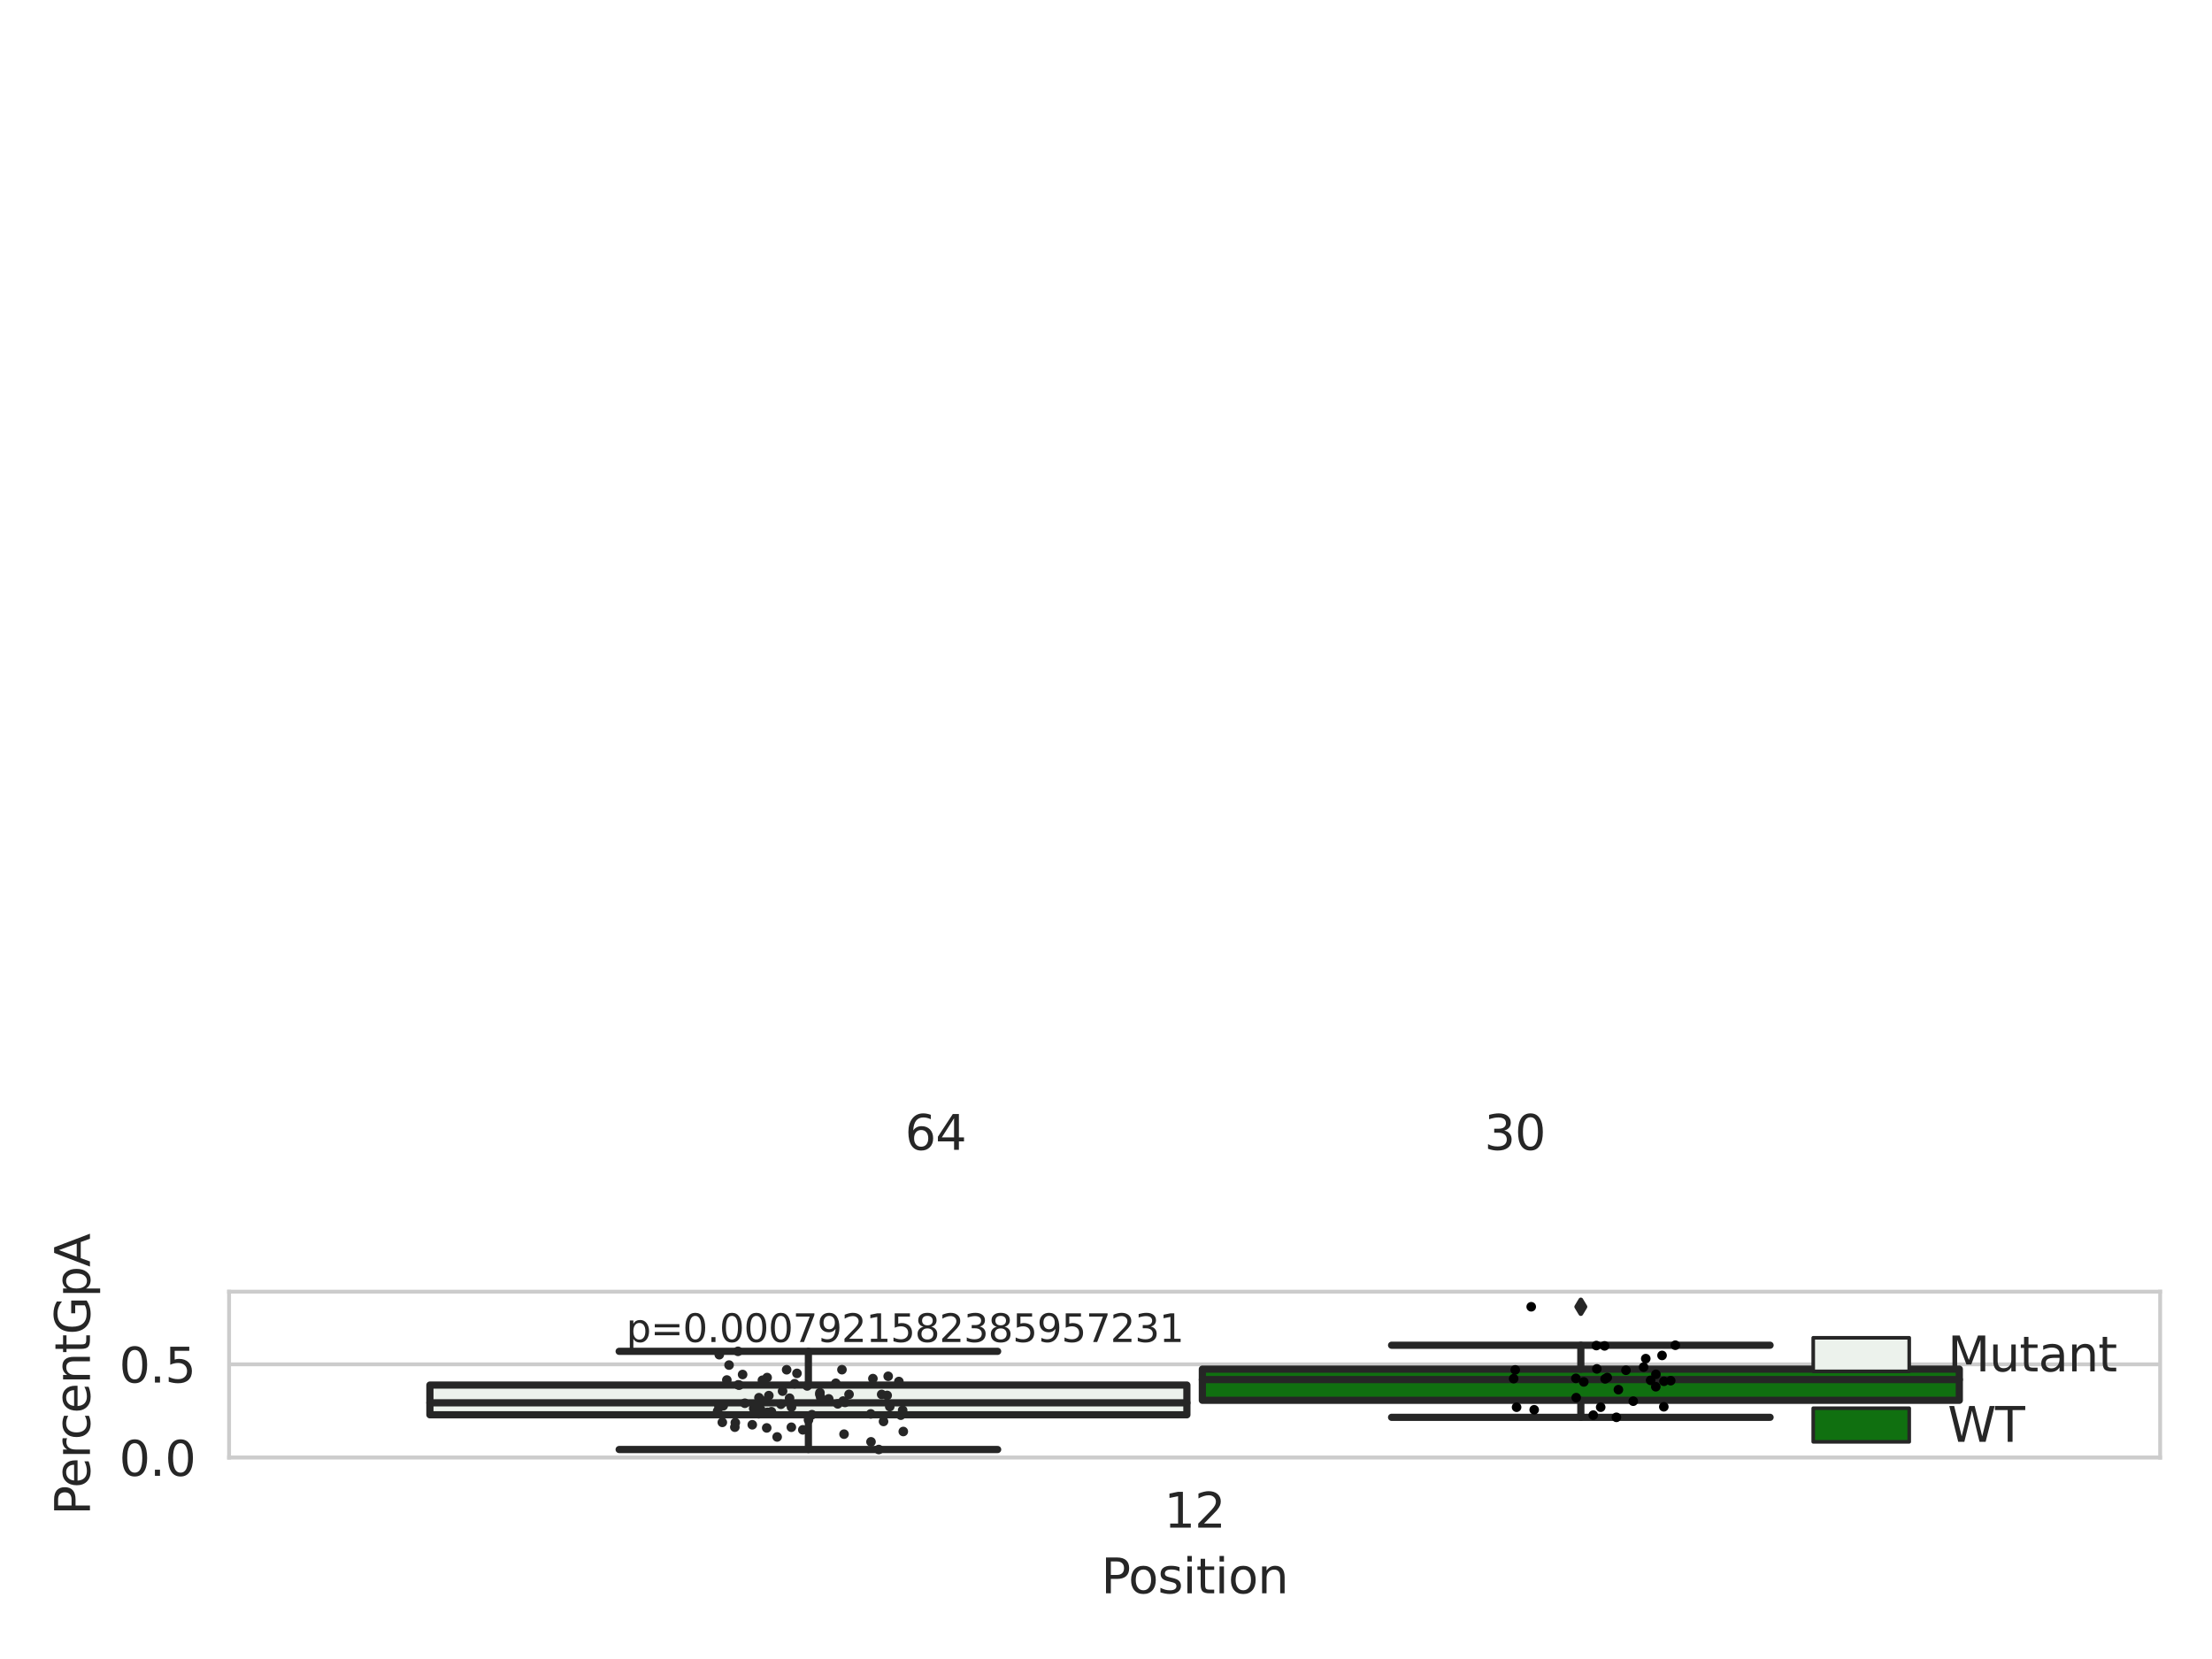 <?xml version="1.0" encoding="utf-8" standalone="no"?>
<!DOCTYPE svg PUBLIC "-//W3C//DTD SVG 1.1//EN"
  "http://www.w3.org/Graphics/SVG/1.1/DTD/svg11.dtd">
<svg xmlns:xlink="http://www.w3.org/1999/xlink" width="460.8pt" height="345.6pt" viewBox="0 0 460.8 345.6" xmlns="http://www.w3.org/2000/svg" version="1.1">
 <defs>
  <style type="text/css">*{stroke-linejoin: round; stroke-linecap: butt}</style>
 </defs>
 <g id="figure_1">
  <g id="patch_1">
   <path d="M 0 345.6 
L 460.8 345.6 
L 460.8 0 
L 0 0 
z
" style="fill: #ffffff"/>
  </g>
  <g id="axes_1">
   <g id="patch_2">
    <path d="M 47.72 303.64 
L 450 303.64 
L 450 269.081 
L 47.72 269.081 
z
" style="fill: #ffffff"/>
   </g>
   <g id="matplotlib.axis_1">
    <g id="xtick_1">
     <g id="text_1">
      <!-- 12 -->
      <g style="fill: #262626" transform="translate(242.498 318.238)scale(0.1 -0.1)">
       <defs>
        <path id="DejaVuSans-31" d="M 794 531 
L 1825 531 
L 1825 4091 
L 703 3866 
L 703 4441 
L 1819 4666 
L 2450 4666 
L 2450 531 
L 3481 531 
L 3481 0 
L 794 0 
L 794 531 
z
" transform="scale(0.016)"/>
        <path id="DejaVuSans-32" d="M 1228 531 
L 3431 531 
L 3431 0 
L 469 0 
L 469 531 
Q 828 903 1448 1529 
Q 2069 2156 2228 2338 
Q 2531 2678 2651 2914 
Q 2772 3150 2772 3378 
Q 2772 3750 2511 3984 
Q 2250 4219 1831 4219 
Q 1534 4219 1204 4116 
Q 875 4013 500 3803 
L 500 4441 
Q 881 4594 1212 4672 
Q 1544 4750 1819 4750 
Q 2544 4750 2975 4387 
Q 3406 4025 3406 3419 
Q 3406 3131 3298 2873 
Q 3191 2616 2906 2266 
Q 2828 2175 2409 1742 
Q 1991 1309 1228 531 
z
" transform="scale(0.016)"/>
       </defs>
       <use xlink:href="#DejaVuSans-31"/>
       <use xlink:href="#DejaVuSans-32" x="63.623"/>
      </g>
     </g>
    </g>
    <g id="text_2">
     <!-- Position -->
     <g style="fill: #262626" transform="translate(229.396 331.917)scale(0.1 -0.1)">
      <defs>
       <path id="DejaVuSans-50" d="M 1259 4147 
L 1259 2394 
L 2053 2394 
Q 2494 2394 2734 2622 
Q 2975 2850 2975 3272 
Q 2975 3691 2734 3919 
Q 2494 4147 2053 4147 
L 1259 4147 
z
M 628 4666 
L 2053 4666 
Q 2838 4666 3239 4311 
Q 3641 3956 3641 3272 
Q 3641 2581 3239 2228 
Q 2838 1875 2053 1875 
L 1259 1875 
L 1259 0 
L 628 0 
L 628 4666 
z
" transform="scale(0.016)"/>
       <path id="DejaVuSans-6f" d="M 1959 3097 
Q 1497 3097 1228 2736 
Q 959 2375 959 1747 
Q 959 1119 1226 758 
Q 1494 397 1959 397 
Q 2419 397 2687 759 
Q 2956 1122 2956 1747 
Q 2956 2369 2687 2733 
Q 2419 3097 1959 3097 
z
M 1959 3584 
Q 2709 3584 3137 3096 
Q 3566 2609 3566 1747 
Q 3566 888 3137 398 
Q 2709 -91 1959 -91 
Q 1206 -91 779 398 
Q 353 888 353 1747 
Q 353 2609 779 3096 
Q 1206 3584 1959 3584 
z
" transform="scale(0.016)"/>
       <path id="DejaVuSans-73" d="M 2834 3397 
L 2834 2853 
Q 2591 2978 2328 3040 
Q 2066 3103 1784 3103 
Q 1356 3103 1142 2972 
Q 928 2841 928 2578 
Q 928 2378 1081 2264 
Q 1234 2150 1697 2047 
L 1894 2003 
Q 2506 1872 2764 1633 
Q 3022 1394 3022 966 
Q 3022 478 2636 193 
Q 2250 -91 1575 -91 
Q 1294 -91 989 -36 
Q 684 19 347 128 
L 347 722 
Q 666 556 975 473 
Q 1284 391 1588 391 
Q 1994 391 2212 530 
Q 2431 669 2431 922 
Q 2431 1156 2273 1281 
Q 2116 1406 1581 1522 
L 1381 1569 
Q 847 1681 609 1914 
Q 372 2147 372 2553 
Q 372 3047 722 3315 
Q 1072 3584 1716 3584 
Q 2034 3584 2315 3537 
Q 2597 3491 2834 3397 
z
" transform="scale(0.016)"/>
       <path id="DejaVuSans-69" d="M 603 3500 
L 1178 3500 
L 1178 0 
L 603 0 
L 603 3500 
z
M 603 4863 
L 1178 4863 
L 1178 4134 
L 603 4134 
L 603 4863 
z
" transform="scale(0.016)"/>
       <path id="DejaVuSans-74" d="M 1172 4494 
L 1172 3500 
L 2356 3500 
L 2356 3053 
L 1172 3053 
L 1172 1153 
Q 1172 725 1289 603 
Q 1406 481 1766 481 
L 2356 481 
L 2356 0 
L 1766 0 
Q 1100 0 847 248 
Q 594 497 594 1153 
L 594 3053 
L 172 3053 
L 172 3500 
L 594 3500 
L 594 4494 
L 1172 4494 
z
" transform="scale(0.016)"/>
       <path id="DejaVuSans-6e" d="M 3513 2113 
L 3513 0 
L 2938 0 
L 2938 2094 
Q 2938 2591 2744 2837 
Q 2550 3084 2163 3084 
Q 1697 3084 1428 2787 
Q 1159 2491 1159 1978 
L 1159 0 
L 581 0 
L 581 3500 
L 1159 3500 
L 1159 2956 
Q 1366 3272 1645 3428 
Q 1925 3584 2291 3584 
Q 2894 3584 3203 3211 
Q 3513 2838 3513 2113 
z
" transform="scale(0.016)"/>
      </defs>
      <use xlink:href="#DejaVuSans-50"/>
      <use xlink:href="#DejaVuSans-6f" x="56.678"/>
      <use xlink:href="#DejaVuSans-73" x="117.859"/>
      <use xlink:href="#DejaVuSans-69" x="169.959"/>
      <use xlink:href="#DejaVuSans-74" x="197.742"/>
      <use xlink:href="#DejaVuSans-69" x="236.951"/>
      <use xlink:href="#DejaVuSans-6f" x="264.734"/>
      <use xlink:href="#DejaVuSans-6e" x="325.916"/>
     </g>
    </g>
   </g>
   <g id="matplotlib.axis_2">
    <g id="ytick_1">
     <g id="line2d_1">
      <path d="M 47.72 303.64 
L 450 303.64 
" clip-path="url(#p092faeb509)" style="fill: none; stroke: #cccccc; stroke-width: 0.8; stroke-linecap: round"/>
     </g>
     <g id="text_3">
      <!-- 0.0 -->
      <g style="fill: #262626" transform="translate(24.817 307.439)scale(0.1 -0.1)">
       <defs>
        <path id="DejaVuSans-30" d="M 2034 4250 
Q 1547 4250 1301 3770 
Q 1056 3291 1056 2328 
Q 1056 1369 1301 889 
Q 1547 409 2034 409 
Q 2525 409 2770 889 
Q 3016 1369 3016 2328 
Q 3016 3291 2770 3770 
Q 2525 4250 2034 4250 
z
M 2034 4750 
Q 2819 4750 3233 4129 
Q 3647 3509 3647 2328 
Q 3647 1150 3233 529 
Q 2819 -91 2034 -91 
Q 1250 -91 836 529 
Q 422 1150 422 2328 
Q 422 3509 836 4129 
Q 1250 4750 2034 4750 
z
" transform="scale(0.016)"/>
        <path id="DejaVuSans-2e" d="M 684 794 
L 1344 794 
L 1344 0 
L 684 0 
L 684 794 
z
" transform="scale(0.016)"/>
       </defs>
       <use xlink:href="#DejaVuSans-30"/>
       <use xlink:href="#DejaVuSans-2e" x="63.623"/>
       <use xlink:href="#DejaVuSans-30" x="95.41"/>
      </g>
     </g>
    </g>
    <g id="ytick_2">
     <g id="line2d_2">
      <path d="M 47.72 284.214 
L 450 284.214 
" clip-path="url(#p092faeb509)" style="fill: none; stroke: #cccccc; stroke-width: 0.8; stroke-linecap: round"/>
     </g>
     <g id="text_4">
      <!-- 0.5 -->
      <g style="fill: #262626" transform="translate(24.817 288.014)scale(0.1 -0.1)">
       <defs>
        <path id="DejaVuSans-35" d="M 691 4666 
L 3169 4666 
L 3169 4134 
L 1269 4134 
L 1269 2991 
Q 1406 3038 1543 3061 
Q 1681 3084 1819 3084 
Q 2600 3084 3056 2656 
Q 3513 2228 3513 1497 
Q 3513 744 3044 326 
Q 2575 -91 1722 -91 
Q 1428 -91 1123 -41 
Q 819 9 494 109 
L 494 744 
Q 775 591 1075 516 
Q 1375 441 1709 441 
Q 2250 441 2565 725 
Q 2881 1009 2881 1497 
Q 2881 1984 2565 2268 
Q 2250 2553 1709 2553 
Q 1456 2553 1204 2497 
Q 953 2441 691 2322 
L 691 4666 
z
" transform="scale(0.016)"/>
       </defs>
       <use xlink:href="#DejaVuSans-30"/>
       <use xlink:href="#DejaVuSans-2e" x="63.623"/>
       <use xlink:href="#DejaVuSans-35" x="95.41"/>
      </g>
     </g>
    </g>
    <g id="text_5">
     <!-- PercentGpA -->
     <g style="fill: #262626" transform="translate(18.737 315.637)rotate(-90)scale(0.1 -0.1)">
      <defs>
       <path id="DejaVuSans-65" d="M 3597 1894 
L 3597 1613 
L 953 1613 
Q 991 1019 1311 708 
Q 1631 397 2203 397 
Q 2534 397 2845 478 
Q 3156 559 3463 722 
L 3463 178 
Q 3153 47 2828 -22 
Q 2503 -91 2169 -91 
Q 1331 -91 842 396 
Q 353 884 353 1716 
Q 353 2575 817 3079 
Q 1281 3584 2069 3584 
Q 2775 3584 3186 3129 
Q 3597 2675 3597 1894 
z
M 3022 2063 
Q 3016 2534 2758 2815 
Q 2500 3097 2075 3097 
Q 1594 3097 1305 2825 
Q 1016 2553 972 2059 
L 3022 2063 
z
" transform="scale(0.016)"/>
       <path id="DejaVuSans-72" d="M 2631 2963 
Q 2534 3019 2420 3045 
Q 2306 3072 2169 3072 
Q 1681 3072 1420 2755 
Q 1159 2438 1159 1844 
L 1159 0 
L 581 0 
L 581 3500 
L 1159 3500 
L 1159 2956 
Q 1341 3275 1631 3429 
Q 1922 3584 2338 3584 
Q 2397 3584 2469 3576 
Q 2541 3569 2628 3553 
L 2631 2963 
z
" transform="scale(0.016)"/>
       <path id="DejaVuSans-63" d="M 3122 3366 
L 3122 2828 
Q 2878 2963 2633 3030 
Q 2388 3097 2138 3097 
Q 1578 3097 1268 2742 
Q 959 2388 959 1747 
Q 959 1106 1268 751 
Q 1578 397 2138 397 
Q 2388 397 2633 464 
Q 2878 531 3122 666 
L 3122 134 
Q 2881 22 2623 -34 
Q 2366 -91 2075 -91 
Q 1284 -91 818 406 
Q 353 903 353 1747 
Q 353 2603 823 3093 
Q 1294 3584 2113 3584 
Q 2378 3584 2631 3529 
Q 2884 3475 3122 3366 
z
" transform="scale(0.016)"/>
       <path id="DejaVuSans-47" d="M 3809 666 
L 3809 1919 
L 2778 1919 
L 2778 2438 
L 4434 2438 
L 4434 434 
Q 4069 175 3628 42 
Q 3188 -91 2688 -91 
Q 1594 -91 976 548 
Q 359 1188 359 2328 
Q 359 3472 976 4111 
Q 1594 4750 2688 4750 
Q 3144 4750 3555 4637 
Q 3966 4525 4313 4306 
L 4313 3634 
Q 3963 3931 3569 4081 
Q 3175 4231 2741 4231 
Q 1884 4231 1454 3753 
Q 1025 3275 1025 2328 
Q 1025 1384 1454 906 
Q 1884 428 2741 428 
Q 3075 428 3337 486 
Q 3600 544 3809 666 
z
" transform="scale(0.016)"/>
       <path id="DejaVuSans-70" d="M 1159 525 
L 1159 -1331 
L 581 -1331 
L 581 3500 
L 1159 3500 
L 1159 2969 
Q 1341 3281 1617 3432 
Q 1894 3584 2278 3584 
Q 2916 3584 3314 3078 
Q 3713 2572 3713 1747 
Q 3713 922 3314 415 
Q 2916 -91 2278 -91 
Q 1894 -91 1617 61 
Q 1341 213 1159 525 
z
M 3116 1747 
Q 3116 2381 2855 2742 
Q 2594 3103 2138 3103 
Q 1681 3103 1420 2742 
Q 1159 2381 1159 1747 
Q 1159 1113 1420 752 
Q 1681 391 2138 391 
Q 2594 391 2855 752 
Q 3116 1113 3116 1747 
z
" transform="scale(0.016)"/>
       <path id="DejaVuSans-41" d="M 2188 4044 
L 1331 1722 
L 3047 1722 
L 2188 4044 
z
M 1831 4666 
L 2547 4666 
L 4325 0 
L 3669 0 
L 3244 1197 
L 1141 1197 
L 716 0 
L 50 0 
L 1831 4666 
z
" transform="scale(0.016)"/>
      </defs>
      <use xlink:href="#DejaVuSans-50"/>
      <use xlink:href="#DejaVuSans-65" x="56.678"/>
      <use xlink:href="#DejaVuSans-72" x="118.201"/>
      <use xlink:href="#DejaVuSans-63" x="157.064"/>
      <use xlink:href="#DejaVuSans-65" x="212.045"/>
      <use xlink:href="#DejaVuSans-6e" x="273.568"/>
      <use xlink:href="#DejaVuSans-74" x="336.947"/>
      <use xlink:href="#DejaVuSans-47" x="376.156"/>
      <use xlink:href="#DejaVuSans-70" x="453.646"/>
      <use xlink:href="#DejaVuSans-41" x="517.123"/>
     </g>
    </g>
   </g>
   <g id="patch_3">
    <path d="M 89.557 294.73 
L 247.251 294.73 
L 247.251 288.531 
L 89.557 288.531 
L 89.557 294.73 
z
" clip-path="url(#p092faeb509)" style="fill: #ecf2ec; stroke: #262626; stroke-width: 1.5; stroke-linejoin: miter"/>
   </g>
   <g id="patch_4">
    <path d="M 250.469 291.707 
L 408.163 291.707 
L 408.163 285.218 
L 250.469 285.218 
L 250.469 291.707 
z
" clip-path="url(#p092faeb509)" style="fill: #107010; stroke: #262626; stroke-width: 1.5; stroke-linejoin: miter"/>
   </g>
   <g id="patch_5">
    <path d="M 248.86 303.64 
L 248.86 303.64 
L 248.86 303.64 
L 248.86 303.64 
z
" clip-path="url(#p092faeb509)" style="fill: #ecf2ec; stroke: #262626; stroke-width: 0.75; stroke-linejoin: miter"/>
   </g>
   <g id="patch_6">
    <path d="M 248.86 303.64 
L 248.86 303.64 
L 248.86 303.64 
L 248.86 303.64 
z
" clip-path="url(#p092faeb509)" style="fill: #107010; stroke: #262626; stroke-width: 0.75; stroke-linejoin: miter"/>
   </g>
   <g id="PathCollection_1"/>
   <g id="PathCollection_2"/>
   <g id="line2d_3">
    <path d="M 168.404 294.73 
L 168.404 301.959 
" clip-path="url(#p092faeb509)" style="fill: none; stroke: #262626; stroke-width: 1.5; stroke-linecap: round"/>
   </g>
   <g id="line2d_4">
    <path d="M 168.404 288.531 
L 168.404 281.508 
" clip-path="url(#p092faeb509)" style="fill: none; stroke: #262626; stroke-width: 1.5; stroke-linecap: round"/>
   </g>
   <g id="line2d_5">
    <path d="M 128.981 301.959 
L 207.827 301.959 
" clip-path="url(#p092faeb509)" style="fill: none; stroke: #262626; stroke-width: 1.5; stroke-linecap: round"/>
   </g>
   <g id="line2d_6">
    <path d="M 128.981 281.508 
L 207.827 281.508 
" clip-path="url(#p092faeb509)" style="fill: none; stroke: #262626; stroke-width: 1.5; stroke-linecap: round"/>
   </g>
   <g id="line2d_7">
    <defs>
     <path id="mcda58d5d98" d="M -0 1.414 
L 0.849 0 
L 0 -1.414 
L -0.849 -0 
z
" style="stroke: #262626; stroke-linejoin: miter"/>
    </defs>
    <g clip-path="url(#p092faeb509)">
     <use xlink:href="#mcda58d5d98" x="168.404" y="305.81" style="fill: #262626; stroke: #262626; stroke-linejoin: miter"/>
    </g>
   </g>
   <g id="line2d_8">
    <path d="M 329.316 291.707 
L 329.316 295.253 
" clip-path="url(#p092faeb509)" style="fill: none; stroke: #262626; stroke-width: 1.5; stroke-linecap: round"/>
   </g>
   <g id="line2d_9">
    <path d="M 329.316 285.218 
L 329.316 280.235 
" clip-path="url(#p092faeb509)" style="fill: none; stroke: #262626; stroke-width: 1.5; stroke-linecap: round"/>
   </g>
   <g id="line2d_10">
    <path d="M 289.893 295.253 
L 368.739 295.253 
" clip-path="url(#p092faeb509)" style="fill: none; stroke: #262626; stroke-width: 1.5; stroke-linecap: round"/>
   </g>
   <g id="line2d_11">
    <path d="M 289.893 280.235 
L 368.739 280.235 
" clip-path="url(#p092faeb509)" style="fill: none; stroke: #262626; stroke-width: 1.5; stroke-linecap: round"/>
   </g>
   <g id="line2d_12">
    <g clip-path="url(#p092faeb509)">
     <use xlink:href="#mcda58d5d98" x="329.316" y="310.671" style="fill: #262626; stroke: #262626; stroke-linejoin: miter"/>
     <use xlink:href="#mcda58d5d98" x="329.316" y="272.223" style="fill: #262626; stroke: #262626; stroke-linejoin: miter"/>
    </g>
   </g>
   <g id="line2d_13">
    <path d="M 89.557 292.237 
L 247.251 292.237 
" clip-path="url(#p092faeb509)" style="fill: none; stroke: #262626; stroke-width: 1.5; stroke-linecap: round"/>
   </g>
   <g id="line2d_14">
    <path d="M 250.469 287.396 
L 408.163 287.396 
" clip-path="url(#p092faeb509)" style="fill: none; stroke: #262626; stroke-width: 1.5; stroke-linecap: round"/>
   </g>
   <g id="patch_7">
    <path d="M 47.72 303.64 
L 47.72 269.081 
" style="fill: none; stroke: #cccccc; stroke-width: 0.8; stroke-linejoin: miter; stroke-linecap: square"/>
   </g>
   <g id="patch_8">
    <path d="M 450 303.64 
L 450 269.081 
" style="fill: none; stroke: #cccccc; stroke-width: 0.8; stroke-linejoin: miter; stroke-linecap: square"/>
   </g>
   <g id="patch_9">
    <path d="M 47.72 303.64 
L 450 303.64 
" style="fill: none; stroke: #cccccc; stroke-width: 0.8; stroke-linejoin: miter; stroke-linecap: square"/>
   </g>
   <g id="patch_10">
    <path d="M 47.72 269.081 
L 450 269.081 
" style="fill: none; stroke: #cccccc; stroke-width: 0.8; stroke-linejoin: miter; stroke-linecap: square"/>
   </g>
   <g id="PathCollection_3">
    <defs>
     <path id="C0_0_d805d3ce62" d="M 0 1 
C 0.265 1 0.52 0.895 0.707 0.707 
C 0.895 0.52 1 0.265 1 -0 
C 1 -0.265 0.895 -0.52 0.707 -0.707 
C 0.52 -0.895 0.265 -1 0 -1 
C -0.265 -1 -0.52 -0.895 -0.707 -0.707 
C -0.895 -0.52 -1 -0.265 -1 0 
C -1 0.265 -0.895 0.52 -0.707 0.707 
C -0.52 0.895 -0.265 1 0 1 
z
"/>
    </defs>
    <g clip-path="url(#p092faeb509)">
     <use xlink:href="#C0_0_d805d3ce62" x="170.786" y="290.487" style="fill: #262626"/>
    </g>
    <g clip-path="url(#p092faeb509)">
     <use xlink:href="#C0_0_d805d3ce62" x="151.877" y="284.37" style="fill: #262626"/>
    </g>
    <g clip-path="url(#p092faeb509)">
     <use xlink:href="#C0_0_d805d3ce62" x="176.038" y="292.151" style="fill: #262626"/>
    </g>
    <g clip-path="url(#p092faeb509)">
     <use xlink:href="#C0_0_d805d3ce62" x="153.999" y="288.545" style="fill: #262626"/>
    </g>
    <g clip-path="url(#p092faeb509)">
     <use xlink:href="#C0_0_d805d3ce62" x="169.145" y="294.706" style="fill: #262626"/>
    </g>
    <g clip-path="url(#p092faeb509)">
     <use xlink:href="#C0_0_d805d3ce62" x="163.452" y="305.81" style="fill: #262626"/>
    </g>
    <g clip-path="url(#p092faeb509)">
     <use xlink:href="#C0_0_d805d3ce62" x="161.896" y="299.341" style="fill: #262626"/>
    </g>
    <g clip-path="url(#p092faeb509)">
     <use xlink:href="#C0_0_d805d3ce62" x="168.147" y="288.716" style="fill: #262626"/>
    </g>
    <g clip-path="url(#p092faeb509)">
     <use xlink:href="#C0_0_d805d3ce62" x="153.181" y="296.365" style="fill: #262626"/>
    </g>
    <g clip-path="url(#p092faeb509)">
     <use xlink:href="#C0_0_d805d3ce62" x="166.023" y="286.099" style="fill: #262626"/>
    </g>
    <g clip-path="url(#p092faeb509)">
     <use xlink:href="#C0_0_d805d3ce62" x="153.736" y="281.508" style="fill: #262626"/>
    </g>
    <g clip-path="url(#p092faeb509)">
     <use xlink:href="#C0_0_d805d3ce62" x="184.813" y="290.691" style="fill: #262626"/>
    </g>
    <g clip-path="url(#p092faeb509)">
     <use xlink:href="#C0_0_d805d3ce62" x="181.841" y="287.19" style="fill: #262626"/>
    </g>
    <g clip-path="url(#p092faeb509)">
     <use xlink:href="#C0_0_d805d3ce62" x="185.026" y="286.703" style="fill: #262626"/>
    </g>
    <g clip-path="url(#p092faeb509)">
     <use xlink:href="#C0_0_d805d3ce62" x="163.873" y="285.344" style="fill: #262626"/>
    </g>
    <g clip-path="url(#p092faeb509)">
     <use xlink:href="#C0_0_d805d3ce62" x="172.637" y="291.409" style="fill: #262626"/>
    </g>
    <g clip-path="url(#p092faeb509)">
     <use xlink:href="#C0_0_d805d3ce62" x="157.01" y="293.411" style="fill: #262626"/>
    </g>
    <g clip-path="url(#p092faeb509)">
     <use xlink:href="#C0_0_d805d3ce62" x="163.025" y="289.799" style="fill: #262626"/>
    </g>
    <g clip-path="url(#p092faeb509)">
     <use xlink:href="#C0_0_d805d3ce62" x="175.394" y="285.329" style="fill: #262626"/>
    </g>
    <g clip-path="url(#p092faeb509)">
     <use xlink:href="#C0_0_d805d3ce62" x="183.667" y="290.481" style="fill: #262626"/>
    </g>
    <g clip-path="url(#p092faeb509)">
     <use xlink:href="#C0_0_d805d3ce62" x="158.105" y="291.166" style="fill: #262626"/>
    </g>
    <g clip-path="url(#p092faeb509)">
     <use xlink:href="#C0_0_d805d3ce62" x="188.171" y="298.209" style="fill: #262626"/>
    </g>
    <g clip-path="url(#p092faeb509)">
     <use xlink:href="#C0_0_d805d3ce62" x="160.703" y="294.084" style="fill: #262626"/>
    </g>
    <g clip-path="url(#p092faeb509)">
     <use xlink:href="#C0_0_d805d3ce62" x="159.02" y="291.88" style="fill: #262626"/>
    </g>
    <g clip-path="url(#p092faeb509)">
     <use xlink:href="#C0_0_d805d3ce62" x="158.057" y="294.506" style="fill: #262626"/>
    </g>
    <g clip-path="url(#p092faeb509)">
     <use xlink:href="#C0_0_d805d3ce62" x="164.482" y="291.27" style="fill: #262626"/>
    </g>
    <g clip-path="url(#p092faeb509)">
     <use xlink:href="#C0_0_d805d3ce62" x="174.115" y="288.154" style="fill: #262626"/>
    </g>
    <g clip-path="url(#p092faeb509)">
     <use xlink:href="#C0_0_d805d3ce62" x="153.793" y="288.489" style="fill: #262626"/>
    </g>
    <g clip-path="url(#p092faeb509)">
     <use xlink:href="#C0_0_d805d3ce62" x="160.165" y="290.729" style="fill: #262626"/>
    </g>
    <g clip-path="url(#p092faeb509)">
     <use xlink:href="#C0_0_d805d3ce62" x="185.352" y="293.019" style="fill: #262626"/>
    </g>
    <g clip-path="url(#p092faeb509)">
     <use xlink:href="#C0_0_d805d3ce62" x="156.711" y="296.805" style="fill: #262626"/>
    </g>
    <g clip-path="url(#p092faeb509)">
     <use xlink:href="#C0_0_d805d3ce62" x="187.654" y="294.805" style="fill: #262626"/>
    </g>
    <g clip-path="url(#p092faeb509)">
     <use xlink:href="#C0_0_d805d3ce62" x="149.839" y="282.209" style="fill: #262626"/>
    </g>
    <g clip-path="url(#p092faeb509)">
     <use xlink:href="#C0_0_d805d3ce62" x="188.039" y="293.78" style="fill: #262626"/>
    </g>
    <g clip-path="url(#p092faeb509)">
     <use xlink:href="#C0_0_d805d3ce62" x="184.056" y="296.113" style="fill: #262626"/>
    </g>
    <g clip-path="url(#p092faeb509)">
     <use xlink:href="#C0_0_d805d3ce62" x="181.397" y="294.539" style="fill: #262626"/>
    </g>
    <g clip-path="url(#p092faeb509)">
     <use xlink:href="#C0_0_d805d3ce62" x="151.413" y="287.482" style="fill: #262626"/>
    </g>
    <g clip-path="url(#p092faeb509)">
     <use xlink:href="#C0_0_d805d3ce62" x="170.809" y="290.125" style="fill: #262626"/>
    </g>
    <g clip-path="url(#p092faeb509)">
     <use xlink:href="#C0_0_d805d3ce62" x="165.527" y="288.254" style="fill: #262626"/>
    </g>
    <g clip-path="url(#p092faeb509)">
     <use xlink:href="#C0_0_d805d3ce62" x="170.972" y="291.126" style="fill: #262626"/>
    </g>
    <g clip-path="url(#p092faeb509)">
     <use xlink:href="#C0_0_d805d3ce62" x="150.664" y="292.851" style="fill: #262626"/>
    </g>
    <g clip-path="url(#p092faeb509)">
     <use xlink:href="#C0_0_d805d3ce62" x="176.871" y="290.472" style="fill: #262626"/>
    </g>
    <g clip-path="url(#p092faeb509)">
     <use xlink:href="#C0_0_d805d3ce62" x="149.499" y="293.953" style="fill: #262626"/>
    </g>
    <g clip-path="url(#p092faeb509)">
     <use xlink:href="#C0_0_d805d3ce62" x="154.698" y="286.336" style="fill: #262626"/>
    </g>
    <g clip-path="url(#p092faeb509)">
     <use xlink:href="#C0_0_d805d3ce62" x="174.524" y="292.45" style="fill: #262626"/>
    </g>
    <g clip-path="url(#p092faeb509)">
     <use xlink:href="#C0_0_d805d3ce62" x="183.066" y="301.959" style="fill: #262626"/>
    </g>
    <g clip-path="url(#p092faeb509)">
     <use xlink:href="#C0_0_d805d3ce62" x="159.808" y="286.973" style="fill: #262626"/>
    </g>
    <g clip-path="url(#p092faeb509)">
     <use xlink:href="#C0_0_d805d3ce62" x="159.722" y="297.461" style="fill: #262626"/>
    </g>
    <g clip-path="url(#p092faeb509)">
     <use xlink:href="#C0_0_d805d3ce62" x="164.851" y="297.321" style="fill: #262626"/>
    </g>
    <g clip-path="url(#p092faeb509)">
     <use xlink:href="#C0_0_d805d3ce62" x="187.251" y="287.793" style="fill: #262626"/>
    </g>
    <g clip-path="url(#p092faeb509)">
     <use xlink:href="#C0_0_d805d3ce62" x="162.68" y="292.533" style="fill: #262626"/>
    </g>
    <g clip-path="url(#p092faeb509)">
     <use xlink:href="#C0_0_d805d3ce62" x="153.082" y="297.308" style="fill: #262626"/>
    </g>
    <g clip-path="url(#p092faeb509)">
     <use xlink:href="#C0_0_d805d3ce62" x="181.445" y="300.358" style="fill: #262626"/>
    </g>
    <g clip-path="url(#p092faeb509)">
     <use xlink:href="#C0_0_d805d3ce62" x="150.474" y="296.304" style="fill: #262626"/>
    </g>
    <g clip-path="url(#p092faeb509)">
     <use xlink:href="#C0_0_d805d3ce62" x="175.637" y="291.867" style="fill: #262626"/>
    </g>
    <g clip-path="url(#p092faeb509)">
     <use xlink:href="#C0_0_d805d3ce62" x="159.859" y="294.22" style="fill: #262626"/>
    </g>
    <g clip-path="url(#p092faeb509)">
     <use xlink:href="#C0_0_d805d3ce62" x="168.426" y="295.797" style="fill: #262626"/>
    </g>
    <g clip-path="url(#p092faeb509)">
     <use xlink:href="#C0_0_d805d3ce62" x="167.244" y="297.862" style="fill: #262626"/>
    </g>
    <g clip-path="url(#p092faeb509)">
     <use xlink:href="#C0_0_d805d3ce62" x="149.773" y="292.937" style="fill: #262626"/>
    </g>
    <g clip-path="url(#p092faeb509)">
     <use xlink:href="#C0_0_d805d3ce62" x="155.163" y="292.322" style="fill: #262626"/>
    </g>
    <g clip-path="url(#p092faeb509)">
     <use xlink:href="#C0_0_d805d3ce62" x="164.879" y="293.116" style="fill: #262626"/>
    </g>
    <g clip-path="url(#p092faeb509)">
     <use xlink:href="#C0_0_d805d3ce62" x="158.823" y="287.535" style="fill: #262626"/>
    </g>
    <g clip-path="url(#p092faeb509)">
     <use xlink:href="#C0_0_d805d3ce62" x="175.83" y="298.76" style="fill: #262626"/>
    </g>
    <g clip-path="url(#p092faeb509)">
     <use xlink:href="#C0_0_d805d3ce62" x="158.43" y="293.607" style="fill: #262626"/>
    </g>
   </g>
   <g id="PathCollection_4">
    <defs>
     <path id="C1_0_f1164464dc" d="M 0 1 
C 0.265 1 0.52 0.895 0.707 0.707 
C 0.895 0.52 1 0.265 1 -0 
C 1 -0.265 0.895 -0.52 0.707 -0.707 
C 0.52 -0.895 0.265 -1 0 -1 
C -0.265 -1 -0.52 -0.895 -0.707 -0.707 
C -0.895 -0.52 -1 -0.265 -1 0 
C -1 0.265 -0.895 0.52 -0.707 0.707 
C -0.52 0.895 -0.265 1 0 1 
z
"/>
    </defs>
    <g clip-path="url(#p092faeb509)">
     <use xlink:href="#C1_0_f1164464dc" x="346.235" y="282.361"/>
    </g>
    <g clip-path="url(#p092faeb509)">
     <use xlink:href="#C1_0_f1164464dc" x="336.728" y="295.253"/>
    </g>
    <g clip-path="url(#p092faeb509)">
     <use xlink:href="#C1_0_f1164464dc" x="346.633" y="287.746"/>
    </g>
    <g clip-path="url(#p092faeb509)">
     <use xlink:href="#C1_0_f1164464dc" x="315.933" y="293.147"/>
    </g>
    <g clip-path="url(#p092faeb509)">
     <use xlink:href="#C1_0_f1164464dc" x="318.981" y="272.223"/>
    </g>
    <g clip-path="url(#p092faeb509)">
     <use xlink:href="#C1_0_f1164464dc" x="348.999" y="280.235"/>
    </g>
    <g clip-path="url(#p092faeb509)">
     <use xlink:href="#C1_0_f1164464dc" x="344.958" y="286.294"/>
    </g>
    <g clip-path="url(#p092faeb509)">
     <use xlink:href="#C1_0_f1164464dc" x="328.285" y="287.142"/>
    </g>
    <g clip-path="url(#p092faeb509)">
     <use xlink:href="#C1_0_f1164464dc" x="342.393" y="284.801"/>
    </g>
    <g clip-path="url(#p092faeb509)">
     <use xlink:href="#C1_0_f1164464dc" x="340.233" y="291.89"/>
    </g>
    <g clip-path="url(#p092faeb509)">
     <use xlink:href="#C1_0_f1164464dc" x="334.372" y="287.244"/>
    </g>
    <g clip-path="url(#p092faeb509)">
     <use xlink:href="#C1_0_f1164464dc" x="332.551" y="280.306"/>
    </g>
    <g clip-path="url(#p092faeb509)">
     <use xlink:href="#C1_0_f1164464dc" x="343.857" y="287.548"/>
    </g>
    <g clip-path="url(#p092faeb509)">
     <use xlink:href="#C1_0_f1164464dc" x="334.26" y="280.371"/>
    </g>
    <g clip-path="url(#p092faeb509)">
     <use xlink:href="#C1_0_f1164464dc" x="337.142" y="289.492"/>
    </g>
    <g clip-path="url(#p092faeb509)">
     <use xlink:href="#C1_0_f1164464dc" x="319.599" y="293.682"/>
    </g>
    <g clip-path="url(#p092faeb509)">
     <use xlink:href="#C1_0_f1164464dc" x="331.902" y="294.799"/>
    </g>
    <g clip-path="url(#p092faeb509)">
     <use xlink:href="#C1_0_f1164464dc" x="328.35" y="291.158"/>
    </g>
    <g clip-path="url(#p092faeb509)">
     <use xlink:href="#C1_0_f1164464dc" x="338.718" y="285.451"/>
    </g>
    <g clip-path="url(#p092faeb509)">
     <use xlink:href="#C1_0_f1164464dc" x="329.931" y="287.877"/>
    </g>
    <g clip-path="url(#p092faeb509)">
     <use xlink:href="#C1_0_f1164464dc" x="348.038" y="287.621"/>
    </g>
    <g clip-path="url(#p092faeb509)">
     <use xlink:href="#C1_0_f1164464dc" x="346.603" y="293.059"/>
    </g>
    <g clip-path="url(#p092faeb509)">
     <use xlink:href="#C1_0_f1164464dc" x="315.323" y="287.201"/>
    </g>
    <g clip-path="url(#p092faeb509)">
     <use xlink:href="#C1_0_f1164464dc" x="315.651" y="285.374"/>
    </g>
    <g clip-path="url(#p092faeb509)">
     <use xlink:href="#C1_0_f1164464dc" x="344.936" y="288.881"/>
    </g>
    <g clip-path="url(#p092faeb509)">
     <use xlink:href="#C1_0_f1164464dc" x="334.822" y="286.966"/>
    </g>
    <g clip-path="url(#p092faeb509)">
     <use xlink:href="#C1_0_f1164464dc" x="333.453" y="293.145"/>
    </g>
    <g clip-path="url(#p092faeb509)">
     <use xlink:href="#C1_0_f1164464dc" x="342.842" y="283.028"/>
    </g>
    <g clip-path="url(#p092faeb509)">
     <use xlink:href="#C1_0_f1164464dc" x="338.917" y="310.671"/>
    </g>
    <g clip-path="url(#p092faeb509)">
     <use xlink:href="#C1_0_f1164464dc" x="332.653" y="285.166"/>
    </g>
   </g>
   <g id="text_6">
    <!-- 64 -->
    <g style="fill: #262626" transform="translate(188.518 239.535)scale(0.1 -0.1)">
     <defs>
      <path id="DejaVuSans-36" d="M 2113 2584 
Q 1688 2584 1439 2293 
Q 1191 2003 1191 1497 
Q 1191 994 1439 701 
Q 1688 409 2113 409 
Q 2538 409 2786 701 
Q 3034 994 3034 1497 
Q 3034 2003 2786 2293 
Q 2538 2584 2113 2584 
z
M 3366 4563 
L 3366 3988 
Q 3128 4100 2886 4159 
Q 2644 4219 2406 4219 
Q 1781 4219 1451 3797 
Q 1122 3375 1075 2522 
Q 1259 2794 1537 2939 
Q 1816 3084 2150 3084 
Q 2853 3084 3261 2657 
Q 3669 2231 3669 1497 
Q 3669 778 3244 343 
Q 2819 -91 2113 -91 
Q 1303 -91 875 529 
Q 447 1150 447 2328 
Q 447 3434 972 4092 
Q 1497 4750 2381 4750 
Q 2619 4750 2861 4703 
Q 3103 4656 3366 4563 
z
" transform="scale(0.016)"/>
      <path id="DejaVuSans-34" d="M 2419 4116 
L 825 1625 
L 2419 1625 
L 2419 4116 
z
M 2253 4666 
L 3047 4666 
L 3047 1625 
L 3713 1625 
L 3713 1100 
L 3047 1100 
L 3047 0 
L 2419 0 
L 2419 1100 
L 313 1100 
L 313 1709 
L 2253 4666 
z
" transform="scale(0.016)"/>
     </defs>
     <use xlink:href="#DejaVuSans-36"/>
     <use xlink:href="#DejaVuSans-34" x="63.623"/>
    </g>
   </g>
   <g id="text_7">
    <!-- p=0.0007921582385957231 -->
    <g style="fill: #262626" transform="translate(130.456 279.565)scale(0.08 -0.08)">
     <defs>
      <path id="DejaVuSans-3d" d="M 678 2906 
L 4684 2906 
L 4684 2381 
L 678 2381 
L 678 2906 
z
M 678 1631 
L 4684 1631 
L 4684 1100 
L 678 1100 
L 678 1631 
z
" transform="scale(0.016)"/>
      <path id="DejaVuSans-37" d="M 525 4666 
L 3525 4666 
L 3525 4397 
L 1831 0 
L 1172 0 
L 2766 4134 
L 525 4134 
L 525 4666 
z
" transform="scale(0.016)"/>
      <path id="DejaVuSans-39" d="M 703 97 
L 703 672 
Q 941 559 1184 500 
Q 1428 441 1663 441 
Q 2288 441 2617 861 
Q 2947 1281 2994 2138 
Q 2813 1869 2534 1725 
Q 2256 1581 1919 1581 
Q 1219 1581 811 2004 
Q 403 2428 403 3163 
Q 403 3881 828 4315 
Q 1253 4750 1959 4750 
Q 2769 4750 3195 4129 
Q 3622 3509 3622 2328 
Q 3622 1225 3098 567 
Q 2575 -91 1691 -91 
Q 1453 -91 1209 -44 
Q 966 3 703 97 
z
M 1959 2075 
Q 2384 2075 2632 2365 
Q 2881 2656 2881 3163 
Q 2881 3666 2632 3958 
Q 2384 4250 1959 4250 
Q 1534 4250 1286 3958 
Q 1038 3666 1038 3163 
Q 1038 2656 1286 2365 
Q 1534 2075 1959 2075 
z
" transform="scale(0.016)"/>
      <path id="DejaVuSans-38" d="M 2034 2216 
Q 1584 2216 1326 1975 
Q 1069 1734 1069 1313 
Q 1069 891 1326 650 
Q 1584 409 2034 409 
Q 2484 409 2743 651 
Q 3003 894 3003 1313 
Q 3003 1734 2745 1975 
Q 2488 2216 2034 2216 
z
M 1403 2484 
Q 997 2584 770 2862 
Q 544 3141 544 3541 
Q 544 4100 942 4425 
Q 1341 4750 2034 4750 
Q 2731 4750 3128 4425 
Q 3525 4100 3525 3541 
Q 3525 3141 3298 2862 
Q 3072 2584 2669 2484 
Q 3125 2378 3379 2068 
Q 3634 1759 3634 1313 
Q 3634 634 3220 271 
Q 2806 -91 2034 -91 
Q 1263 -91 848 271 
Q 434 634 434 1313 
Q 434 1759 690 2068 
Q 947 2378 1403 2484 
z
M 1172 3481 
Q 1172 3119 1398 2916 
Q 1625 2713 2034 2713 
Q 2441 2713 2670 2916 
Q 2900 3119 2900 3481 
Q 2900 3844 2670 4047 
Q 2441 4250 2034 4250 
Q 1625 4250 1398 4047 
Q 1172 3844 1172 3481 
z
" transform="scale(0.016)"/>
      <path id="DejaVuSans-33" d="M 2597 2516 
Q 3050 2419 3304 2112 
Q 3559 1806 3559 1356 
Q 3559 666 3084 287 
Q 2609 -91 1734 -91 
Q 1441 -91 1130 -33 
Q 819 25 488 141 
L 488 750 
Q 750 597 1062 519 
Q 1375 441 1716 441 
Q 2309 441 2620 675 
Q 2931 909 2931 1356 
Q 2931 1769 2642 2001 
Q 2353 2234 1838 2234 
L 1294 2234 
L 1294 2753 
L 1863 2753 
Q 2328 2753 2575 2939 
Q 2822 3125 2822 3475 
Q 2822 3834 2567 4026 
Q 2313 4219 1838 4219 
Q 1578 4219 1281 4162 
Q 984 4106 628 3988 
L 628 4550 
Q 988 4650 1302 4700 
Q 1616 4750 1894 4750 
Q 2613 4750 3031 4423 
Q 3450 4097 3450 3541 
Q 3450 3153 3228 2886 
Q 3006 2619 2597 2516 
z
" transform="scale(0.016)"/>
     </defs>
     <use xlink:href="#DejaVuSans-70"/>
     <use xlink:href="#DejaVuSans-3d" x="63.477"/>
     <use xlink:href="#DejaVuSans-30" x="147.266"/>
     <use xlink:href="#DejaVuSans-2e" x="210.889"/>
     <use xlink:href="#DejaVuSans-30" x="242.676"/>
     <use xlink:href="#DejaVuSans-30" x="306.299"/>
     <use xlink:href="#DejaVuSans-30" x="369.922"/>
     <use xlink:href="#DejaVuSans-37" x="433.545"/>
     <use xlink:href="#DejaVuSans-39" x="497.168"/>
     <use xlink:href="#DejaVuSans-32" x="560.791"/>
     <use xlink:href="#DejaVuSans-31" x="624.414"/>
     <use xlink:href="#DejaVuSans-35" x="688.037"/>
     <use xlink:href="#DejaVuSans-38" x="751.66"/>
     <use xlink:href="#DejaVuSans-32" x="815.283"/>
     <use xlink:href="#DejaVuSans-33" x="878.906"/>
     <use xlink:href="#DejaVuSans-38" x="942.529"/>
     <use xlink:href="#DejaVuSans-35" x="1006.152"/>
     <use xlink:href="#DejaVuSans-39" x="1069.775"/>
     <use xlink:href="#DejaVuSans-35" x="1133.398"/>
     <use xlink:href="#DejaVuSans-37" x="1197.021"/>
     <use xlink:href="#DejaVuSans-32" x="1260.645"/>
     <use xlink:href="#DejaVuSans-33" x="1324.268"/>
     <use xlink:href="#DejaVuSans-31" x="1387.891"/>
    </g>
   </g>
   <g id="text_8">
    <!-- 30 -->
    <g style="fill: #262626" transform="translate(309.202 239.535)scale(0.1 -0.1)">
     <use xlink:href="#DejaVuSans-33"/>
     <use xlink:href="#DejaVuSans-30" x="63.623"/>
    </g>
   </g>
   <g id="legend_1">
    <g id="patch_11">
     <path d="M 377.728 285.68 
L 397.728 285.68 
L 397.728 278.68 
L 377.728 278.68 
z
" style="fill: #ecf2ec; stroke: #262626; stroke-width: 0.75; stroke-linejoin: miter"/>
    </g>
    <g id="text_9">
     <!-- Mutant -->
     <g style="fill: #262626" transform="translate(405.728 285.68)scale(0.1 -0.1)">
      <defs>
       <path id="DejaVuSans-4d" d="M 628 4666 
L 1569 4666 
L 2759 1491 
L 3956 4666 
L 4897 4666 
L 4897 0 
L 4281 0 
L 4281 4097 
L 3078 897 
L 2444 897 
L 1241 4097 
L 1241 0 
L 628 0 
L 628 4666 
z
" transform="scale(0.016)"/>
       <path id="DejaVuSans-75" d="M 544 1381 
L 544 3500 
L 1119 3500 
L 1119 1403 
Q 1119 906 1312 657 
Q 1506 409 1894 409 
Q 2359 409 2629 706 
Q 2900 1003 2900 1516 
L 2900 3500 
L 3475 3500 
L 3475 0 
L 2900 0 
L 2900 538 
Q 2691 219 2414 64 
Q 2138 -91 1772 -91 
Q 1169 -91 856 284 
Q 544 659 544 1381 
z
M 1991 3584 
L 1991 3584 
z
" transform="scale(0.016)"/>
       <path id="DejaVuSans-61" d="M 2194 1759 
Q 1497 1759 1228 1600 
Q 959 1441 959 1056 
Q 959 750 1161 570 
Q 1363 391 1709 391 
Q 2188 391 2477 730 
Q 2766 1069 2766 1631 
L 2766 1759 
L 2194 1759 
z
M 3341 1997 
L 3341 0 
L 2766 0 
L 2766 531 
Q 2569 213 2275 61 
Q 1981 -91 1556 -91 
Q 1019 -91 701 211 
Q 384 513 384 1019 
Q 384 1609 779 1909 
Q 1175 2209 1959 2209 
L 2766 2209 
L 2766 2266 
Q 2766 2663 2505 2880 
Q 2244 3097 1772 3097 
Q 1472 3097 1187 3025 
Q 903 2953 641 2809 
L 641 3341 
Q 956 3463 1253 3523 
Q 1550 3584 1831 3584 
Q 2591 3584 2966 3190 
Q 3341 2797 3341 1997 
z
" transform="scale(0.016)"/>
      </defs>
      <use xlink:href="#DejaVuSans-4d"/>
      <use xlink:href="#DejaVuSans-75" x="86.279"/>
      <use xlink:href="#DejaVuSans-74" x="149.658"/>
      <use xlink:href="#DejaVuSans-61" x="188.867"/>
      <use xlink:href="#DejaVuSans-6e" x="250.146"/>
      <use xlink:href="#DejaVuSans-74" x="313.525"/>
     </g>
    </g>
    <g id="patch_12">
     <path d="M 377.728 300.358 
L 397.728 300.358 
L 397.728 293.358 
L 377.728 293.358 
z
" style="fill: #107010; stroke: #262626; stroke-width: 0.75; stroke-linejoin: miter"/>
    </g>
    <g id="text_10">
     <!-- WT -->
     <g style="fill: #262626" transform="translate(405.728 300.358)scale(0.1 -0.1)">
      <defs>
       <path id="DejaVuSans-57" d="M 213 4666 
L 850 4666 
L 1831 722 
L 2809 4666 
L 3519 4666 
L 4500 722 
L 5478 4666 
L 6119 4666 
L 4947 0 
L 4153 0 
L 3169 4050 
L 2175 0 
L 1381 0 
L 213 4666 
z
" transform="scale(0.016)"/>
       <path id="DejaVuSans-54" d="M -19 4666 
L 3928 4666 
L 3928 4134 
L 2272 4134 
L 2272 0 
L 1638 0 
L 1638 4134 
L -19 4134 
L -19 4666 
z
" transform="scale(0.016)"/>
      </defs>
      <use xlink:href="#DejaVuSans-57"/>
      <use xlink:href="#DejaVuSans-54" x="98.877"/>
     </g>
    </g>
   </g>
  </g>
 </g>
 <defs>
  <clipPath id="p092faeb509">
   <rect x="47.72" y="269.081" width="402.28" height="34.559"/>
  </clipPath>
 </defs>
</svg>
